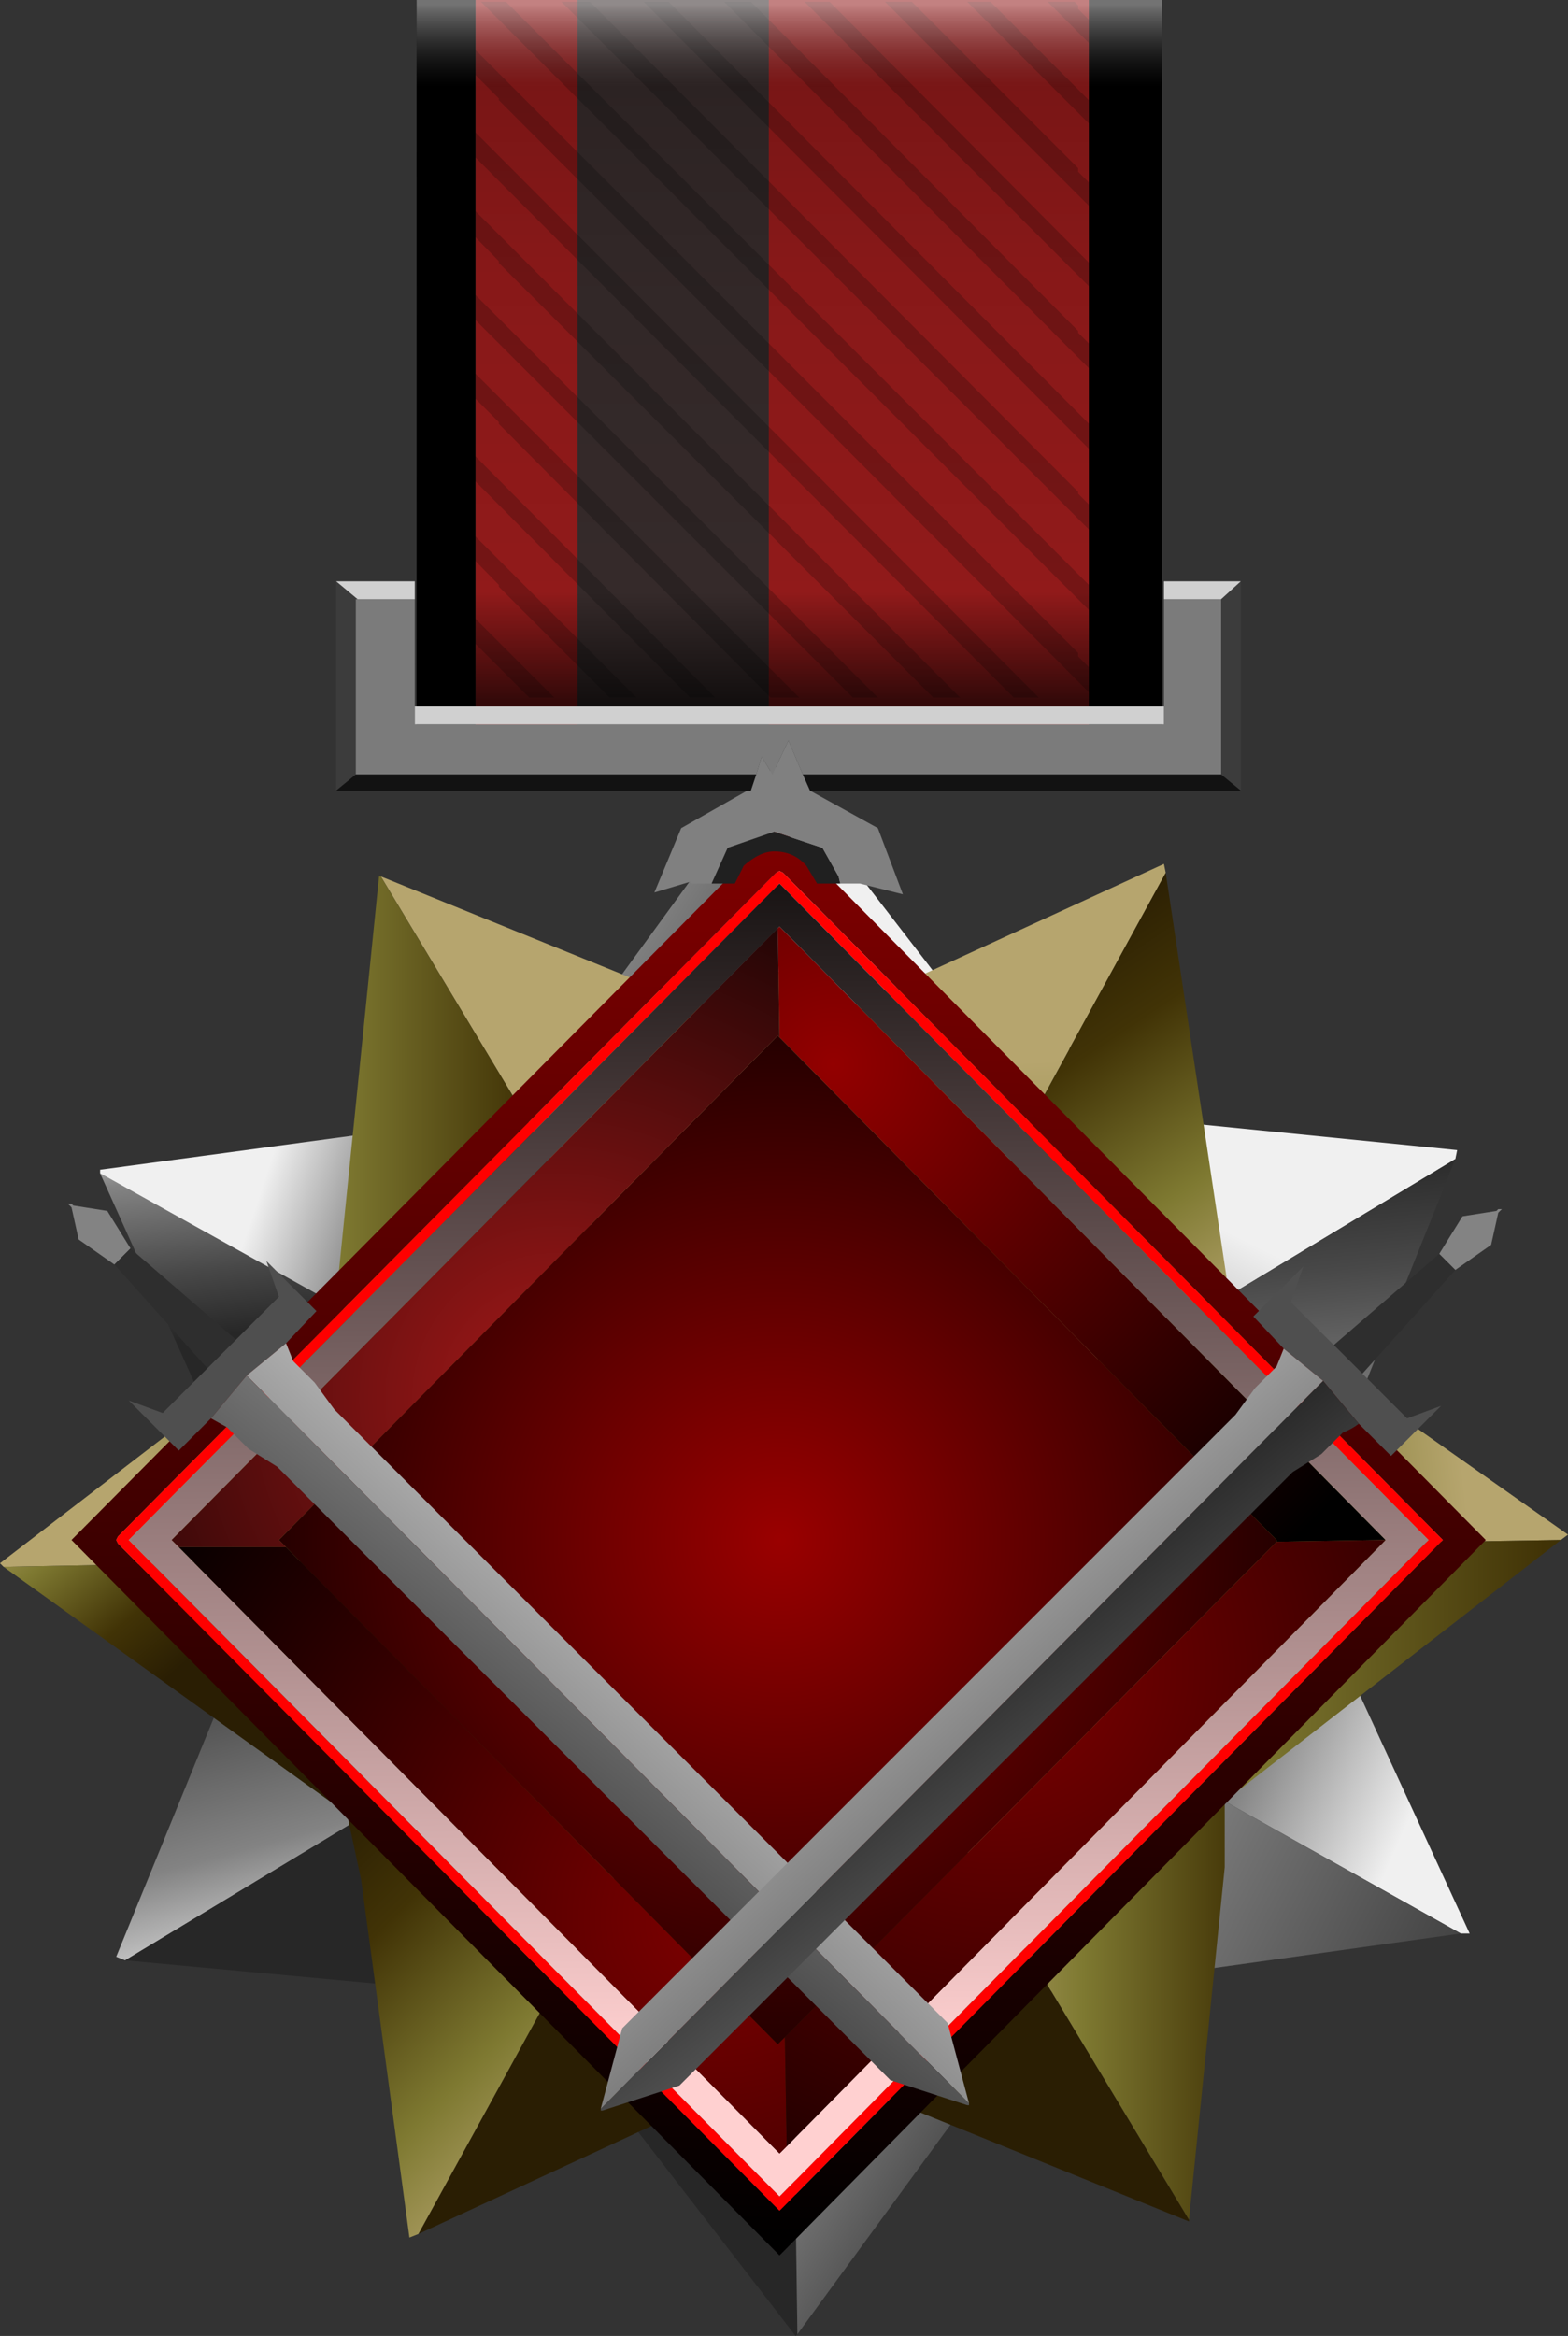 <?xml version="1.0" encoding="UTF-8" standalone="no"?>
<svg xmlns:xlink="http://www.w3.org/1999/xlink" height="65.3px" width="43.85px" xmlns="http://www.w3.org/2000/svg">
  <rect width="100%" height="100%" fill="#333333" stroke="none"/>
  <g transform="matrix(1.0, 0.0, 0.0, 1.0, 3.2, 25.15)">
    <path d="M27.25 -25.15 L29.3 -25.15 29.3 -4.85 27.25 -4.85 27.25 -25.15 M10.1 -4.85 L8.45 -4.85 8.45 -25.15 10.1 -25.15 10.1 -4.85" fill="#000000" fill-rule="evenodd" stroke="none"/>
    <path d="M18.3 -4.85 L12.95 -4.85 12.95 -25.15 15.6 -25.15 18.3 -25.15 18.3 -4.85" fill="#352a2a" fill-rule="evenodd" stroke="none"/>
    <path d="M18.3 -25.15 L21.0 -25.15 27.25 -25.15 27.25 -4.85 18.3 -4.85 18.3 -25.15 M12.95 -4.85 L10.1 -4.85 10.1 -25.15 12.95 -25.15 12.95 -4.85" fill="#911a1a" fill-rule="evenodd" stroke="none"/>
    <path d="M10.75 -8.75 L10.75 -8.8 8.45 -11.15 8.45 -11.8 14.6 -5.65 13.85 -5.65 10.75 -8.75 M8.5 -8.75 L8.5 -9.45 12.3 -5.65 11.6 -5.65 8.5 -8.75 M9.4 -5.65 L8.45 -6.6 8.45 -7.3 10.1 -5.65 9.4 -5.65 M8.5 -13.3 L8.5 -14.0 16.8 -5.65 16.1 -5.65 8.5 -13.3 M8.5 -17.8 L8.5 -18.5 21.35 -5.65 20.65 -5.65 8.5 -17.8 M8.5 -22.35 L8.5 -23.05 25.85 -5.65 25.15 -5.65 8.5 -22.35 M10.75 -13.3 L10.75 -13.35 8.45 -15.65 8.45 -16.35 19.15 -5.65 18.35 -5.65 10.75 -13.3 M10.75 -17.8 L10.75 -17.85 8.45 -20.2 8.45 -20.9 23.65 -5.65 22.9 -5.65 10.75 -17.8 M14.8 -25.1 L15.5 -25.1 29.1 -11.45 29.1 -10.75 14.8 -25.1 M19.3 -25.1 L20.0 -25.1 29.1 -15.95 29.1 -15.3 19.3 -25.1 M17.05 -25.1 L17.8 -25.1 26.95 -15.9 26.95 -15.85 29.1 -13.7 29.1 -13.0 17.05 -25.1 M10.25 -25.1 L10.95 -25.1 29.1 -6.95 29.1 -6.25 10.25 -25.1 M12.5 -25.1 L13.3 -25.1 26.95 -11.4 26.95 -11.35 29.1 -9.2 29.1 -8.5 12.5 -25.1 M10.75 -22.35 L10.75 -22.4 8.45 -24.7 8.45 -25.1 8.75 -25.1 26.95 -6.9 26.95 -6.8 28.1 -5.65 27.4 -5.65 10.75 -22.35 M28.35 -25.1 L29.05 -25.1 29.1 -25.05 29.1 -24.35 28.35 -25.1 M26.1 -25.1 L26.85 -25.1 26.95 -25.0 26.95 -24.9 29.1 -22.75 29.1 -22.1 26.1 -25.1 M21.55 -25.1 L22.3 -25.1 26.95 -20.45 26.95 -20.35 29.1 -18.2 29.1 -17.55 21.55 -25.1 M24.5 -25.1 L29.1 -20.5 29.1 -19.85 23.85 -25.1 24.5 -25.1" fill="#000000" fill-opacity="0.2" fill-rule="evenodd" stroke="none"/>
    <path d="M29.3 -5.35 L8.45 -5.35 8.45 -25.15 29.3 -25.15 29.3 -5.35" fill="url(#gradient0)" fill-rule="evenodd" stroke="none"/>
    <path d="M11.1 5.6 L11.45 5.85 18.45 -3.75 18.5 -3.7 18.75 18.1 19.5 18.1 18.9 18.4 18.8 18.5 18.1 18.9 18.5 18.15 18.3 18.05 18.55 18.1 11.1 5.6" fill="url(#gradient1)" fill-rule="evenodd" stroke="none"/>
    <path d="M18.5 -3.7 L24.6 4.2 26.6 3.95 27.55 6.0 37.55 7.0 37.5 7.25 19.5 18.1 18.75 18.1 18.5 -3.7" fill="url(#gradient2)" fill-rule="evenodd" stroke="none"/>
    <path d="M37.5 7.25 L33.25 17.85 32.9 18.05 19.5 18.1 37.5 7.25" fill="url(#gradient3)" fill-rule="evenodd" stroke="none"/>
    <path d="M0.3 29.65 L0.05 29.55 3.85 20.25 4.5 18.2 18.3 18.05 18.5 18.15 18.1 18.9 0.3 29.65" fill="url(#gradient4)" fill-rule="evenodd" stroke="none"/>
    <path d="M4.5 18.2 L4.6 17.9 4.35 18.2 -0.4 7.65 18.3 18.05 4.5 18.2" fill="url(#gradient5)" fill-rule="evenodd" stroke="none"/>
    <path d="M32.9 18.05 L37.9 28.9 37.65 28.9 18.9 18.4 19.5 18.1 32.9 18.05" fill="url(#gradient6)" fill-rule="evenodd" stroke="none"/>
    <path d="M37.65 28.9 L25.85 30.55 18.8 18.5 18.9 18.4 37.65 28.9" fill="url(#gradient7)" fill-rule="evenodd" stroke="none"/>
    <path d="M-0.4 7.65 L-0.4 7.55 9.6 6.2 11.1 5.6 18.55 18.1 18.3 18.05 -0.4 7.65" fill="url(#gradient8)" fill-rule="evenodd" stroke="none"/>
    <path d="M19.1 40.1 L19.05 40.15 12.95 32.25 10.85 32.5 10.0 30.55 0.3 29.65 18.1 18.9 18.8 18.5 19.1 40.1" fill="url(#gradient9)" fill-rule="evenodd" stroke="none"/>
    <path d="M25.85 30.55 L24.95 32.1 19.1 40.1 18.8 18.5 25.85 30.55" fill="url(#gradient10)" fill-rule="evenodd" stroke="none"/>
    <path d="M7.45 -0.65 L16.7 3.1 18.35 1.85 20.2 3.2 29.35 -1.0 29.4 -0.75 19.3 17.7 18.7 18.05 7.45 -0.65" fill="url(#gradient11)" fill-rule="evenodd" stroke="none"/>
    <path d="M5.8 11.1 L6.2 11.15 7.4 -0.65 7.45 -0.65 18.7 18.05 19.3 17.7 18.95 18.25 18.9 18.4 18.5 19.1 18.5 18.25 18.3 18.25 18.5 18.15 5.8 11.1" fill="url(#gradient12)" fill-rule="evenodd" stroke="none"/>
    <path d="M29.4 -0.75 L31.1 10.55 30.85 10.85 19.3 17.7 29.4 -0.75" fill="url(#gradient13)" fill-rule="evenodd" stroke="none"/>
    <path d="M-3.1 18.65 L-3.2 18.55 4.8 12.4 5.8 11.1 18.5 18.15 18.3 18.25 -3.1 18.65" fill="url(#gradient14)" fill-rule="evenodd" stroke="none"/>
    <path d="M30.85 10.85 L40.65 17.75 40.45 17.9 18.95 18.25 19.3 17.7 30.85 10.85" fill="url(#gradient15)" fill-rule="evenodd" stroke="none"/>
    <path d="M40.45 17.9 L31.05 25.2 18.9 18.4 18.95 18.25 40.45 17.9" fill="url(#gradient16)" fill-rule="evenodd" stroke="none"/>
    <path d="M30.05 36.9 L30.05 36.95 20.8 33.2 19.1 34.5 17.35 33.2 8.5 37.3 18.5 19.1 18.9 18.4 30.05 36.9" fill="url(#gradient17)" fill-rule="evenodd" stroke="none"/>
    <path d="M6.45 25.3 L6.35 25.0 6.3 25.4 -3.1 18.65 18.3 18.25 6.45 25.3" fill="url(#gradient18)" fill-rule="evenodd" stroke="none"/>
    <path d="M8.5 37.3 L8.25 37.4 6.9 27.4 6.45 25.3 18.3 18.25 18.5 18.25 18.5 19.1 8.5 37.3" fill="url(#gradient19)" fill-rule="evenodd" stroke="none"/>
    <path d="M31.05 25.2 L31.05 27.05 30.05 36.9 18.9 18.4 31.05 25.2" fill="url(#gradient20)" fill-rule="evenodd" stroke="none"/>
    <path d="M37.05 17.8 L18.7 -0.75 18.6 -0.8 18.5 -0.75 0.1 17.8 0.05 17.9 0.1 18.0 18.5 36.55 18.6 36.65 18.7 36.55 37.05 18.0 37.15 17.9 37.05 17.8 M38.35 17.9 L18.6 37.9 -1.2 17.9 18.6 -2.05 38.35 17.9" fill="url(#gradient21)" fill-rule="evenodd" stroke="none"/>
    <path d="M37.05 17.8 L37.15 17.9 37.05 18.0 18.7 36.55 18.6 36.65 18.5 36.55 0.1 18.0 0.05 17.9 0.1 17.8 18.5 -0.75 18.6 -0.8 18.7 -0.75 37.05 17.8 M36.75 17.9 L18.6 -0.45 0.4 17.9 18.6 36.25 36.75 17.9" fill="#ff0000" fill-rule="evenodd" stroke="none"/>
    <path d="M35.55 17.9 L32.5 17.95 32.5 17.9 18.6 3.85 18.55 0.8 18.6 0.75 35.55 17.9" fill="url(#gradient22)" fill-rule="evenodd" stroke="none"/>
    <path d="M32.5 17.95 L18.75 31.8 18.55 32.0 4.8 18.1 4.6 17.9 18.55 3.8 18.6 3.85 32.5 17.9 32.5 17.95" fill="url(#gradient23)" fill-rule="evenodd" stroke="none"/>
    <path d="M18.8 34.85 L35.55 17.9 18.6 0.75 18.55 0.8 1.6 17.9 1.8 18.1 18.6 35.05 18.8 34.85 M36.75 17.9 L18.6 36.25 0.4 17.9 18.6 -0.45 36.75 17.9" fill="url(#gradient24)" fill-rule="evenodd" stroke="none"/>
    <path d="M18.55 0.8 L18.6 3.85 18.55 3.8 4.6 17.9 4.8 18.1 1.8 18.1 1.6 17.9 18.55 0.8" fill="url(#gradient25)" fill-rule="evenodd" stroke="none"/>
    <path d="M18.75 31.8 L18.8 34.85 18.6 35.05 1.8 18.1 4.8 18.1 18.55 32.0 18.75 31.8" fill="url(#gradient26)" fill-rule="evenodd" stroke="none"/>
    <path d="M32.5 17.95 L35.55 17.9 18.8 34.85 18.75 31.8 32.5 17.95" fill="url(#gradient27)" fill-rule="evenodd" stroke="none"/>
    <path d="M6.2 -3.05 L6.2 -7.55 6.2 -8.9 6.8 -8.4 6.75 -8.4 6.75 -7.55 6.75 -3.5 6.2 -3.05 M31.5 -8.9 L31.5 -7.65 31.5 -3.05 30.95 -3.5 30.95 -7.65 30.95 -8.4 31.5 -8.9" fill="#3c3c3c" fill-rule="evenodd" stroke="none"/>
    <path d="M8.4 -8.4 L8.4 -5.4 8.4 -4.9 29.35 -4.9 29.35 -5.4 29.35 -8.4 30.95 -8.4 30.95 -7.65 30.95 -3.5 19.25 -3.5 18.85 -4.45 18.4 -3.5 18.1 -4.0 17.95 -3.5 6.75 -3.5 6.75 -7.55 6.75 -8.4 6.8 -8.4 8.4 -8.4" fill="#7b7b7b" fill-rule="evenodd" stroke="none"/>
    <path d="M6.2 -8.9 L8.15 -8.9 8.35 -8.9 8.4 -8.9 8.4 -8.4 6.8 -8.4 6.2 -8.9 M8.4 -5.4 L29.35 -5.4 29.35 -4.9 8.4 -4.9 8.4 -5.4 M29.35 -8.4 L29.35 -8.9 29.4 -8.9 29.65 -8.9 31.5 -8.9 30.95 -8.4 29.35 -8.4" fill="#d0d0d0" fill-rule="evenodd" stroke="none"/>
    <path d="M31.5 -3.05 L19.45 -3.05 19.25 -3.5 30.95 -3.5 31.5 -3.05 M17.7 -3.05 L6.2 -3.05 6.75 -3.5 17.95 -3.5 17.8 -3.05 17.7 -3.05" fill="#121212" fill-rule="evenodd" stroke="none"/>
    <path d="M19.45 -3.05 L21.35 -2.0 22.05 -0.15 20.85 -0.45 20.3 -0.45 20.25 -0.65 19.8 -1.45 18.45 -1.9 17.15 -1.45 16.7 -0.45 16.15 -0.45 16.1 -0.5 15.1 -0.2 15.85 -2.0 17.7 -3.05 17.8 -3.05 17.95 -3.5 18.1 -4.0 18.4 -3.5 18.85 -4.45 19.25 -3.5 19.45 -3.05" fill="#808080" fill-rule="evenodd" stroke="none"/>
    <path d="M20.3 -0.45 L19.65 -0.45 19.35 -0.95 Q19.0 -1.35 18.45 -1.35 18.05 -1.35 17.6 -0.95 L17.35 -0.45 16.7 -0.45 17.15 -1.45 18.45 -1.9 19.8 -1.45 20.25 -0.65 20.3 -0.45" fill="#202020" fill-rule="evenodd" stroke="none"/>
    <path d="M0.0 10.2 L-1.0 9.5 -1.2 8.6 -1.3 8.5 -1.2 8.5 -1.15 8.55 -0.2 8.7 0.45 9.75 0.0 10.2" fill="#838383" fill-rule="evenodd" stroke="none"/>
    <path d="M2.6 13.1 L0.0 10.2 0.45 9.75 3.4 12.3 2.6 13.1" fill="#2e2e2e" fill-rule="evenodd" stroke="none"/>
    <path d="M3.4 12.3 L4.6 11.1 4.25 10.1 5.65 11.5 4.8 12.4 3.7 13.3 2.7 14.5 1.8 15.4 0.4 14.0 1.35 14.35 2.6 13.1 3.4 12.3" fill="#4f4f4f" fill-rule="evenodd" stroke="none"/>
    <path d="M4.8 12.4 L5.0 12.9 5.6 13.5 6.15 14.25 23.3 31.4 23.9 33.65 3.7 13.3 4.8 12.4" fill="url(#gradient28)" fill-rule="evenodd" stroke="none"/>
    <path d="M23.9 33.65 L23.9 33.7 23.85 33.7 21.7 33.0 4.55 15.85 3.75 15.35 3.15 14.75 2.7 14.5 3.7 13.3 23.9 33.65" fill="url(#gradient29)" fill-rule="evenodd" stroke="none"/>
    <path d="M32.7 12.55 L31.85 11.65 33.25 10.25 32.9 11.25 34.1 12.45 34.9 13.25 36.15 14.5 37.1 14.15 35.7 15.55 34.8 14.65 33.8 13.45 32.7 12.55" fill="#4f4f4f" fill-rule="evenodd" stroke="none"/>
    <path d="M34.9 13.25 L34.1 12.45 37.05 9.9 37.5 10.35 34.9 13.25" fill="#2e2e2e" fill-rule="evenodd" stroke="none"/>
    <path d="M37.05 9.9 L37.7 8.85 38.65 8.7 38.7 8.65 38.8 8.65 38.7 8.75 38.5 9.65 37.5 10.35 37.05 9.9" fill="#838383" fill-rule="evenodd" stroke="none"/>
    <path d="M33.8 13.45 L34.8 14.65 Q34.6 14.8 34.35 14.9 L33.75 15.5 32.95 16.0 15.8 33.15 13.65 33.85 13.6 33.85 13.6 33.8 33.8 13.45" fill="url(#gradient30)" fill-rule="evenodd" stroke="none"/>
    <path d="M32.7 12.55 L33.8 13.45 13.6 33.8 14.2 31.55 31.35 14.4 31.9 13.65 32.5 13.05 32.7 12.55" fill="url(#gradient31)" fill-rule="evenodd" stroke="none"/>
  </g>
  <defs>
    <linearGradient gradientTransform="matrix(0.0, 0.012, -0.018, 0.0, 18.85, -15.35)" gradientUnits="userSpaceOnUse" id="gradient0" spreadMethod="pad" x1="-819.2" x2="819.2">
      <stop offset="0.008" stop-color="#ffffff" stop-opacity="0.451"/>
      <stop offset="0.125" stop-color="#000000" stop-opacity="0.165"/>
      <stop offset="0.392" stop-color="#000000" stop-opacity="0.063"/>
      <stop offset="0.843" stop-color="#000000" stop-opacity="0.0"/>
      <stop offset="1.0" stop-color="#000000" stop-opacity="0.651"/>
    </linearGradient>
    <linearGradient gradientTransform="matrix(0.007, 0.004, -0.006, 0.01, 14.6, 5.25)" gradientUnits="userSpaceOnUse" id="gradient1" spreadMethod="pad" x1="-819.2" x2="819.2">
      <stop offset="0.0" stop-color="#f0f0f0"/>
      <stop offset="0.325" stop-color="#838383"/>
      <stop offset="0.718" stop-color="#484848"/>
      <stop offset="1.0" stop-color="#272727"/>
    </linearGradient>
    <linearGradient gradientTransform="matrix(-0.006, 0.012, -0.01, -0.005, 19.3, 15.65)" gradientUnits="userSpaceOnUse" id="gradient2" spreadMethod="pad" x1="-819.2" x2="819.2">
      <stop offset="0.0" stop-color="#f0f0f0"/>
      <stop offset="0.325" stop-color="#838383"/>
      <stop offset="0.718" stop-color="#484848"/>
      <stop offset="1.0" stop-color="#272727"/>
    </linearGradient>
    <linearGradient gradientTransform="matrix(-7.0E-4, -0.007, 0.011, -0.001, 28.2, 13.4)" gradientUnits="userSpaceOnUse" id="gradient3" spreadMethod="pad" x1="-819.2" x2="819.2">
      <stop offset="0.0" stop-color="#f0f0f0"/>
      <stop offset="0.325" stop-color="#838383"/>
      <stop offset="0.718" stop-color="#484848"/>
      <stop offset="1.0" stop-color="#272727"/>
    </linearGradient>
    <linearGradient gradientTransform="matrix(-0.002, -0.007, 0.011, -0.003, 8.9, 22.95)" gradientUnits="userSpaceOnUse" id="gradient4" spreadMethod="pad" x1="-819.2" x2="819.2">
      <stop offset="0.0" stop-color="#f0f0f0"/>
      <stop offset="0.325" stop-color="#838383"/>
      <stop offset="0.718" stop-color="#484848"/>
      <stop offset="1.0" stop-color="#272727"/>
    </linearGradient>
    <linearGradient gradientTransform="matrix(5.0E-4, 0.004, -0.008, 9.0E-4, 5.65, 8.55)" gradientUnits="userSpaceOnUse" id="gradient5" spreadMethod="pad" x1="-819.2" x2="819.2">
      <stop offset="0.0" stop-color="#f0f0f0"/>
      <stop offset="0.325" stop-color="#838383"/>
      <stop offset="0.718" stop-color="#484848"/>
      <stop offset="1.0" stop-color="#272727"/>
    </linearGradient>
    <linearGradient gradientTransform="matrix(-0.008, -0.004, 0.004, -0.009, 28.65, 24.7)" gradientUnits="userSpaceOnUse" id="gradient6" spreadMethod="pad" x1="-819.2" x2="819.2">
      <stop offset="0.0" stop-color="#f0f0f0"/>
      <stop offset="0.325" stop-color="#838383"/>
      <stop offset="0.718" stop-color="#484848"/>
      <stop offset="1.0" stop-color="#272727"/>
    </linearGradient>
    <linearGradient gradientTransform="matrix(0.011, 0.007, -0.002, 0.004, 31.5, 29.35)" gradientUnits="userSpaceOnUse" id="gradient7" spreadMethod="pad" x1="-819.2" x2="819.2">
      <stop offset="0.0" stop-color="#f0f0f0"/>
      <stop offset="0.325" stop-color="#838383"/>
      <stop offset="0.718" stop-color="#484848"/>
      <stop offset="1.0" stop-color="#272727"/>
    </linearGradient>
    <linearGradient gradientTransform="matrix(0.006, 0.002, -0.003, 0.009, 7.9, 13.1)" gradientUnits="userSpaceOnUse" id="gradient8" spreadMethod="pad" x1="-819.2" x2="819.2">
      <stop offset="0.0" stop-color="#f0f0f0"/>
      <stop offset="0.325" stop-color="#838383"/>
      <stop offset="0.718" stop-color="#484848"/>
      <stop offset="1.0" stop-color="#272727"/>
    </linearGradient>
    <linearGradient gradientTransform="matrix(0.011, 0.007, -0.006, 0.01, -4.25, 14.2)" gradientUnits="userSpaceOnUse" id="gradient9" spreadMethod="pad" x1="-819.2" x2="819.2">
      <stop offset="0.0" stop-color="#f0f0f0"/>
      <stop offset="0.325" stop-color="#838383"/>
      <stop offset="0.718" stop-color="#484848"/>
      <stop offset="1.0" stop-color="#272727"/>
    </linearGradient>
    <linearGradient gradientTransform="matrix(0.006, 0.004, -0.006, 0.01, 23.0, 31.5)" gradientUnits="userSpaceOnUse" id="gradient10" spreadMethod="pad" x1="-819.2" x2="819.2">
      <stop offset="0.0" stop-color="#f0f0f0"/>
      <stop offset="0.325" stop-color="#838383"/>
      <stop offset="0.718" stop-color="#484848"/>
      <stop offset="1.0" stop-color="#272727"/>
    </linearGradient>
    <linearGradient gradientTransform="matrix(8.0E-4, 0.013, -0.012, 7.0E-4, 17.95, 15.65)" gradientUnits="userSpaceOnUse" id="gradient11" spreadMethod="pad" x1="-819.2" x2="819.2">
      <stop offset="0.0" stop-color="#b6a56e"/>
      <stop offset="0.325" stop-color="#7e7931"/>
      <stop offset="0.718" stop-color="#413306"/>
      <stop offset="1.0" stop-color="#2a1e03"/>
    </linearGradient>
    <linearGradient gradientTransform="matrix(0.008, 0.0, 0.0, 0.012, 8.6, 9.0)" gradientUnits="userSpaceOnUse" id="gradient12" spreadMethod="pad" x1="-819.2" x2="819.2">
      <stop offset="0.0" stop-color="#b6a56e"/>
      <stop offset="0.325" stop-color="#7e7931"/>
      <stop offset="0.718" stop-color="#413306"/>
      <stop offset="1.0" stop-color="#2a1e03"/>
    </linearGradient>
    <linearGradient gradientTransform="matrix(-0.004, -0.006, 0.009, -0.006, 24.45, 9.25)" gradientUnits="userSpaceOnUse" id="gradient13" spreadMethod="pad" x1="-819.2" x2="819.2">
      <stop offset="0.0" stop-color="#b6a56e"/>
      <stop offset="0.325" stop-color="#7e7931"/>
      <stop offset="0.718" stop-color="#413306"/>
      <stop offset="1.0" stop-color="#2a1e03"/>
    </linearGradient>
    <linearGradient gradientTransform="matrix(0.006, -0.002, 0.002, 0.009, 6.75, 19.2)" gradientUnits="userSpaceOnUse" id="gradient14" spreadMethod="pad" x1="-819.2" x2="819.2">
      <stop offset="0.0" stop-color="#b6a56e"/>
      <stop offset="0.325" stop-color="#7e7931"/>
      <stop offset="0.718" stop-color="#413306"/>
      <stop offset="1.0" stop-color="#2a1e03"/>
    </linearGradient>
    <linearGradient gradientTransform="matrix(-0.009, 0.001, -0.001, -0.009, 30.55, 18.75)" gradientUnits="userSpaceOnUse" id="gradient15" spreadMethod="pad" x1="-819.2" x2="819.2">
      <stop offset="0.0" stop-color="#b6a56e"/>
      <stop offset="0.325" stop-color="#7e7931"/>
      <stop offset="0.718" stop-color="#413306"/>
      <stop offset="1.0" stop-color="#2a1e03"/>
    </linearGradient>
    <linearGradient gradientTransform="matrix(0.013, 0.0, 0.0, 0.004, 35.35, 21.35)" gradientUnits="userSpaceOnUse" id="gradient16" spreadMethod="pad" x1="-819.2" x2="819.2">
      <stop offset="0.0" stop-color="#b6a56e"/>
      <stop offset="0.325" stop-color="#7e7931"/>
      <stop offset="0.718" stop-color="#413306"/>
      <stop offset="1.0" stop-color="#2a1e03"/>
    </linearGradient>
    <linearGradient gradientTransform="matrix(0.013, 0.0, 0.0, 0.011, -3.2, 26.25)" gradientUnits="userSpaceOnUse" id="gradient17" spreadMethod="pad" x1="-819.2" x2="819.2">
      <stop offset="0.0" stop-color="#b6a56e"/>
      <stop offset="0.325" stop-color="#7e7931"/>
      <stop offset="0.718" stop-color="#413306"/>
      <stop offset="1.0" stop-color="#2a1e03"/>
    </linearGradient>
    <linearGradient gradientTransform="matrix(0.003, 0.003, -0.006, 0.005, 2.55, 16.35)" gradientUnits="userSpaceOnUse" id="gradient18" spreadMethod="pad" x1="-819.2" x2="819.2">
      <stop offset="0.0" stop-color="#b6a56e"/>
      <stop offset="0.325" stop-color="#7e7931"/>
      <stop offset="0.718" stop-color="#413306"/>
      <stop offset="1.0" stop-color="#2a1e03"/>
    </linearGradient>
    <linearGradient gradientTransform="matrix(-0.005, -0.005, 0.008, -0.008, 12.6, 27.2)" gradientUnits="userSpaceOnUse" id="gradient19" spreadMethod="pad" x1="-819.2" x2="819.2">
      <stop offset="0.0" stop-color="#b6a56e"/>
      <stop offset="0.325" stop-color="#7e7931"/>
      <stop offset="0.718" stop-color="#413306"/>
      <stop offset="1.0" stop-color="#2a1e03"/>
    </linearGradient>
    <linearGradient gradientTransform="matrix(0.007, 0.0, 0.0, 0.011, 29.1, 27.5)" gradientUnits="userSpaceOnUse" id="gradient20" spreadMethod="pad" x1="-819.2" x2="819.2">
      <stop offset="0.0" stop-color="#b6a56e"/>
      <stop offset="0.325" stop-color="#7e7931"/>
      <stop offset="0.718" stop-color="#413306"/>
      <stop offset="1.0" stop-color="#2a1e03"/>
    </linearGradient>
    <linearGradient gradientTransform="matrix(-5.0E-4, 0.024, -0.024, -5.0E-4, 18.6, 17.95)" gradientUnits="userSpaceOnUse" id="gradient21" spreadMethod="pad" x1="-819.2" x2="819.2">
      <stop offset="0.0" stop-color="#7e0000"/>
      <stop offset="1.0" stop-color="#000000"/>
    </linearGradient>
    <radialGradient cx="0" cy="0" gradientTransform="matrix(0.016, 0.016, -0.016, 0.016, 20.1, 4.6)" gradientUnits="userSpaceOnUse" id="gradient22" r="819.2" spreadMethod="pad">
      <stop offset="0.0" stop-color="#930000"/>
      <stop offset="1.0" stop-color="#000000"/>
    </radialGradient>
    <radialGradient cx="0" cy="0" gradientTransform="matrix(0.016, 0.016, -0.016, 0.016, 18.6, 17.9)" gradientUnits="userSpaceOnUse" id="gradient23" r="819.2" spreadMethod="pad">
      <stop offset="0.0" stop-color="#9a0000"/>
      <stop offset="1.0" stop-color="#000000"/>
    </radialGradient>
    <linearGradient gradientTransform="matrix(-1.0E-4, -0.022, 0.023, -1.0E-4, 17.1, 14.15)" gradientUnits="userSpaceOnUse" id="gradient24" spreadMethod="pad" x1="-819.2" x2="819.2">
      <stop offset="0.0" stop-color="#ffd0d0"/>
      <stop offset="1.0" stop-color="#000000"/>
    </linearGradient>
    <radialGradient cx="0" cy="0" gradientTransform="matrix(0.016, 0.016, -0.016, 0.016, 12.4, 13.95)" gradientUnits="userSpaceOnUse" id="gradient25" r="819.2" spreadMethod="pad">
      <stop offset="0.0" stop-color="#a61919"/>
      <stop offset="1.0" stop-color="#000000"/>
    </radialGradient>
    <radialGradient cx="0" cy="0" gradientTransform="matrix(0.024, 0.0, 0.0, 0.024, 16.95, 28.5)" gradientUnits="userSpaceOnUse" id="gradient26" r="819.2" spreadMethod="pad">
      <stop offset="0.0" stop-color="#7e0000"/>
      <stop offset="1.0" stop-color="#000000"/>
    </radialGradient>
    <radialGradient cx="0" cy="0" gradientTransform="matrix(0.025, 0.0, 0.0, 0.025, 24.75, 21.5)" gradientUnits="userSpaceOnUse" id="gradient27" r="819.2" spreadMethod="pad">
      <stop offset="0.0" stop-color="#7e0000"/>
      <stop offset="1.0" stop-color="#000000"/>
    </radialGradient>
    <linearGradient gradientTransform="matrix(0.008, -0.009, -0.01, -0.009, 10.35, 28.25)" gradientUnits="userSpaceOnUse" id="gradient28" spreadMethod="pad" x1="-819.2" x2="819.2">
      <stop offset="0.051" stop-color="#4f4f4f"/>
      <stop offset="0.208" stop-color="#2a2a2a"/>
      <stop offset="1.0" stop-color="#bdbdbd"/>
    </linearGradient>
    <linearGradient gradientTransform="matrix(0.008, -0.01, -0.01, -0.008, 13.6, 23.7)" gradientUnits="userSpaceOnUse" id="gradient29" spreadMethod="pad" x1="-819.2" x2="819.2">
      <stop offset="0.051" stop-color="#4f4f4f"/>
      <stop offset="0.208" stop-color="#2a2a2a"/>
      <stop offset="1.0" stop-color="#bdbdbd"/>
    </linearGradient>
    <linearGradient gradientTransform="matrix(0.008, 0.01, -0.01, 0.008, 27.9, 26.0)" gradientUnits="userSpaceOnUse" id="gradient30" spreadMethod="pad" x1="-819.2" x2="819.2">
      <stop offset="0.051" stop-color="#4f4f4f"/>
      <stop offset="0.208" stop-color="#2a2a2a"/>
      <stop offset="1.0" stop-color="#bdbdbd"/>
    </linearGradient>
    <linearGradient gradientTransform="matrix(-0.008, -0.009, 0.01, -0.009, 26.4, 26.55)" gradientUnits="userSpaceOnUse" id="gradient31" spreadMethod="pad" x1="-819.2" x2="819.2">
      <stop offset="0.051" stop-color="#4f4f4f"/>
      <stop offset="0.208" stop-color="#2a2a2a"/>
      <stop offset="1.0" stop-color="#bdbdbd"/>
    </linearGradient>
  </defs>
</svg>

